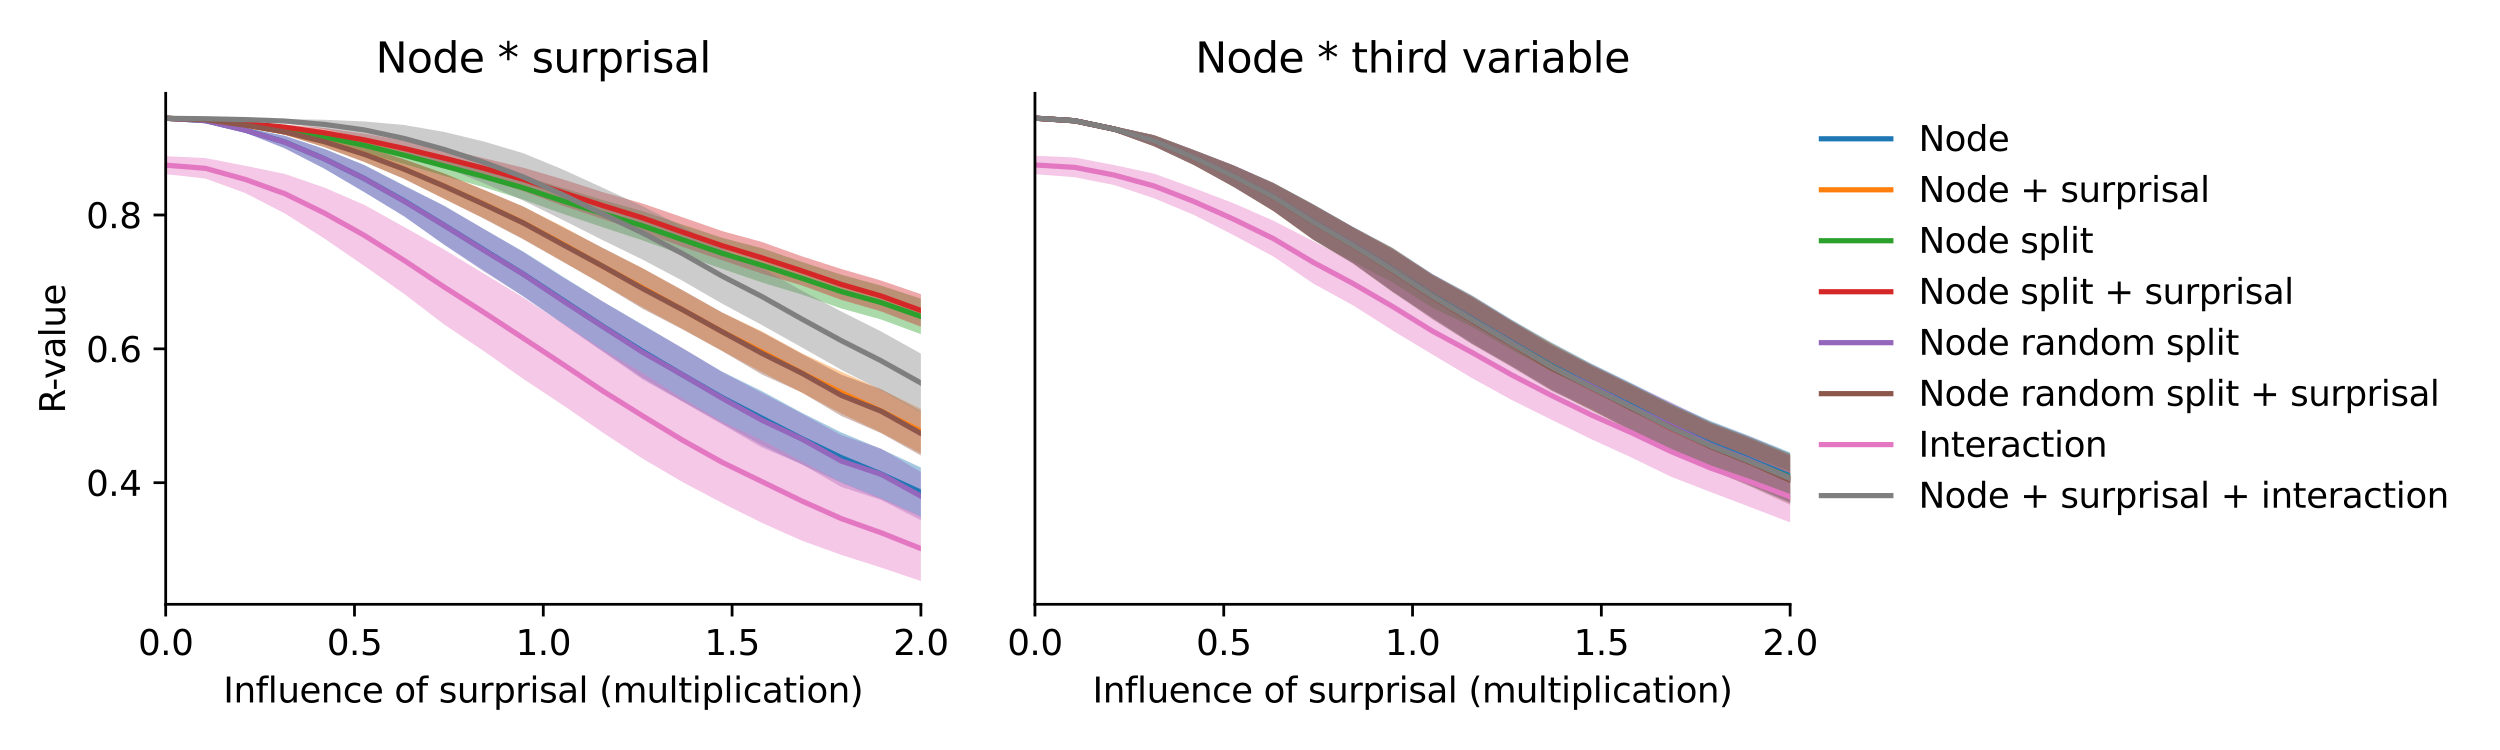<?xml version="1.0" encoding="utf-8" standalone="no"?>
<!DOCTYPE svg PUBLIC "-//W3C//DTD SVG 1.1//EN"
  "http://www.w3.org/Graphics/SVG/1.1/DTD/svg11.dtd">
<svg xmlns:xlink="http://www.w3.org/1999/xlink" width="720pt" height="216pt" viewBox="0 0 720 216" xmlns="http://www.w3.org/2000/svg" version="1.1">
 <defs>
  <style type="text/css">*{stroke-linejoin: round; stroke-linecap: butt}</style>
 </defs>
 <g id="figure_1">
  <g id="patch_1">
   <path d="M 0 216 
L 720 216 
L 720 0 
L 0 0 
z
" style="fill: #ffffff"/>
  </g>
  <g id="axes_1">
   <g id="patch_2">
    <path d="M 47.72 174.04 
L 265.215 174.04 
L 265.215 26.88 
L 47.72 26.88 
z
" style="fill: #ffffff"/>
   </g>
   <g id="PolyCollection_1">
    <path d="M 47.72 33.823 
L 47.72 34.271 
L 59.167 35.032 
L 70.614 38.179 
L 82.061 42.707 
L 93.508 48.648 
L 104.956 55.368 
L 116.403 62.286 
L 127.85 70.416 
L 139.297 77.89 
L 150.744 85.395 
L 162.191 93.257 
L 173.638 101.086 
L 185.085 108.858 
L 196.532 115.513 
L 207.979 121.941 
L 219.427 128.199 
L 230.874 133.733 
L 242.321 139.034 
L 253.768 143.737 
L 265.215 148.883 
L 265.215 134.65 
L 265.215 134.65 
L 253.768 129.316 
L 242.321 124.571 
L 230.874 118.846 
L 219.427 112.644 
L 207.979 107.046 
L 196.532 100.324 
L 185.085 93.516 
L 173.638 86.891 
L 162.191 79.715 
L 150.744 72.48 
L 139.297 65.95 
L 127.85 59.22 
L 116.403 53.429 
L 104.956 47.536 
L 93.508 42.895 
L 82.061 39.144 
L 70.614 36.77 
L 59.167 34.456 
L 47.72 33.823 
z
" clip-path="url(#p62a0429e70)" style="fill: #1f77b4; fill-opacity: 0.4"/>
   </g>
   <g id="PolyCollection_2">
    <path d="M 47.72 33.85 
L 47.72 34.274 
L 59.167 34.744 
L 70.614 36.421 
L 82.061 38.829 
L 93.508 42.425 
L 104.956 46.656 
L 116.403 51.484 
L 127.85 57.232 
L 139.297 62.83 
L 150.744 68.833 
L 162.191 75.363 
L 173.638 81.918 
L 185.085 88.527 
L 196.532 94.702 
L 207.979 101.058 
L 219.427 107.219 
L 230.874 113.051 
L 242.321 119.113 
L 253.768 124.62 
L 265.215 130.627 
L 265.215 117.751 
L 265.215 117.751 
L 253.768 112.141 
L 242.321 107.074 
L 230.874 101.691 
L 219.427 95.426 
L 207.979 90.018 
L 196.532 83.646 
L 185.085 77.246 
L 173.638 71.533 
L 162.191 65.279 
L 150.744 59.537 
L 139.297 54.642 
L 127.85 49.924 
L 116.403 45.895 
L 104.956 42.198 
L 93.508 39.183 
L 82.061 37.148 
L 70.614 35.62 
L 59.167 34.231 
L 47.72 33.85 
z
" clip-path="url(#p62a0429e70)" style="fill: #ff7f0e; fill-opacity: 0.4"/>
   </g>
   <g id="PolyCollection_3">
    <path d="M 47.72 33.847 
L 47.72 34.28 
L 59.167 34.834 
L 70.614 36.281 
L 82.061 38.355 
L 93.508 41.099 
L 104.956 44.004 
L 116.403 47.245 
L 127.85 50.641 
L 139.297 53.916 
L 150.744 57.516 
L 162.191 61.625 
L 173.638 65.478 
L 185.085 69.251 
L 196.532 73.364 
L 207.979 77.426 
L 219.427 81.348 
L 230.874 84.819 
L 242.321 88.858 
L 253.768 92.021 
L 265.215 96.247 
L 265.215 86.028 
L 265.215 86.028 
L 253.768 82.26 
L 242.321 79.115 
L 230.874 75.415 
L 219.427 71.486 
L 207.979 68.496 
L 196.532 64.679 
L 185.085 60.818 
L 173.638 57.632 
L 162.191 54.163 
L 150.744 50.732 
L 139.297 47.77 
L 127.85 44.906 
L 116.403 42.175 
L 104.956 39.727 
L 93.508 37.814 
L 82.061 36.384 
L 70.614 35.508 
L 59.167 34.308 
L 47.72 33.847 
z
" clip-path="url(#p62a0429e70)" style="fill: #2ca02c; fill-opacity: 0.4"/>
   </g>
   <g id="PolyCollection_4">
    <path d="M 47.72 33.862 
L 47.72 34.287 
L 59.167 34.722 
L 70.614 35.861 
L 82.061 37.393 
L 93.508 39.659 
L 104.956 42.115 
L 116.403 45.024 
L 127.85 48.182 
L 139.297 51.368 
L 150.744 55.065 
L 162.191 59.31 
L 173.638 63.101 
L 185.085 66.926 
L 196.532 71.084 
L 207.979 74.967 
L 219.427 78.806 
L 230.874 82.19 
L 242.321 86.371 
L 253.768 89.692 
L 265.215 94.107 
L 265.215 84.723 
L 265.215 84.723 
L 253.768 80.806 
L 242.321 77.477 
L 230.874 73.791 
L 219.427 69.691 
L 207.979 66.549 
L 196.532 62.562 
L 185.085 58.619 
L 173.638 55.359 
L 162.191 51.675 
L 150.744 48.319 
L 139.297 45.543 
L 127.85 42.882 
L 116.403 40.495 
L 104.956 38.478 
L 93.508 36.881 
L 82.061 35.882 
L 70.614 35.126 
L 59.167 34.218 
L 47.72 33.862 
z
" clip-path="url(#p62a0429e70)" style="fill: #d62728; fill-opacity: 0.4"/>
   </g>
   <g id="PolyCollection_5">
    <path d="M 47.72 33.836 
L 47.72 34.287 
L 59.167 35.046 
L 70.614 38.195 
L 82.061 42.782 
L 93.508 48.595 
L 104.956 55.334 
L 116.403 62.345 
L 127.85 70.438 
L 139.297 78.174 
L 150.744 85.348 
L 162.191 93.392 
L 173.638 101.335 
L 185.085 109.28 
L 196.532 115.704 
L 207.979 122.237 
L 219.427 128.887 
L 230.874 133.695 
L 242.321 140.244 
L 253.768 144.002 
L 265.215 149.857 
L 265.215 135.942 
L 265.215 135.942 
L 253.768 129.215 
L 242.321 125.345 
L 230.874 119.131 
L 219.427 113.162 
L 207.979 107.142 
L 196.532 100.188 
L 185.085 93.655 
L 173.638 86.842 
L 162.191 79.962 
L 150.744 72.654 
L 139.297 65.91 
L 127.85 59.27 
L 116.403 53.549 
L 104.956 47.59 
L 93.508 42.986 
L 82.061 39.145 
L 70.614 36.809 
L 59.167 34.474 
L 47.72 33.836 
z
" clip-path="url(#p62a0429e70)" style="fill: #9467bd; fill-opacity: 0.4"/>
   </g>
   <g id="PolyCollection_6">
    <path d="M 47.72 33.863 
L 47.72 34.291 
L 59.167 34.759 
L 70.614 36.437 
L 82.061 38.86 
L 93.508 42.432 
L 104.956 46.685 
L 116.403 51.564 
L 127.85 57.239 
L 139.297 62.975 
L 150.744 68.98 
L 162.191 75.475 
L 173.638 82.022 
L 185.085 88.946 
L 196.532 94.861 
L 207.979 101.115 
L 219.427 107.866 
L 230.874 113.025 
L 242.321 119.825 
L 253.768 124.771 
L 265.215 131.204 
L 265.215 118.493 
L 265.215 118.493 
L 253.768 112.1 
L 242.321 107.932 
L 230.874 101.889 
L 219.427 95.66 
L 207.979 90.004 
L 196.532 83.528 
L 185.085 77.297 
L 173.638 71.384 
L 162.191 65.516 
L 150.744 59.487 
L 139.297 54.67 
L 127.85 49.934 
L 116.403 45.908 
L 104.956 42.234 
L 93.508 39.232 
L 82.061 37.156 
L 70.614 35.647 
L 59.167 34.249 
L 47.72 33.863 
z
" clip-path="url(#p62a0429e70)" style="fill: #8c564b; fill-opacity: 0.4"/>
   </g>
   <g id="PolyCollection_7">
    <path d="M 47.72 44.98 
L 47.72 50.156 
L 59.167 51.433 
L 70.614 55.6 
L 82.061 61.494 
L 93.508 68.763 
L 104.956 76.614 
L 116.403 84.648 
L 127.85 93.406 
L 139.297 101.085 
L 150.744 109.167 
L 162.191 116.729 
L 173.638 124.605 
L 185.085 132.096 
L 196.532 138.813 
L 207.979 144.873 
L 219.427 150.585 
L 230.874 155.685 
L 242.321 159.829 
L 253.768 163.47 
L 265.215 167.351 
L 265.215 148.643 
L 265.215 148.643 
L 253.768 143.414 
L 242.321 138.907 
L 230.874 132.835 
L 219.427 126.813 
L 207.979 121.426 
L 196.532 114.69 
L 185.085 107.462 
L 173.638 100.64 
L 162.191 93.209 
L 150.744 85.696 
L 139.297 78.771 
L 127.85 71.833 
L 116.403 65.369 
L 104.956 59.015 
L 93.508 54.066 
L 82.061 50.105 
L 70.614 47.744 
L 59.167 45.528 
L 47.72 44.98 
z
" clip-path="url(#p62a0429e70)" style="fill: #e377c2; fill-opacity: 0.4"/>
   </g>
   <g id="PolyCollection_8">
    <path d="M 47.72 33.871 
L 47.72 34.28 
L 59.167 34.461 
L 70.614 34.689 
L 82.061 35.459 
L 93.508 37.185 
L 104.956 39.876 
L 116.403 43.761 
L 127.85 48.062 
L 139.297 52.745 
L 150.744 57.795 
L 162.191 63.414 
L 173.638 69.197 
L 185.085 74.789 
L 196.532 80.852 
L 207.979 87.466 
L 219.427 93.616 
L 230.874 100.023 
L 242.321 106.517 
L 253.768 112.357 
L 265.215 118.764 
L 265.215 101.844 
L 265.215 101.844 
L 253.768 95.465 
L 242.321 89.726 
L 230.874 83.685 
L 219.427 77.202 
L 207.979 71.582 
L 196.532 65.215 
L 185.085 59.415 
L 173.638 54.105 
L 162.191 48.861 
L 150.744 44.141 
L 139.297 40.746 
L 127.85 37.984 
L 116.403 36.007 
L 104.956 34.977 
L 93.508 34.489 
L 82.061 34.278 
L 70.614 34.205 
L 59.167 33.934 
L 47.72 33.871 
z
" clip-path="url(#p62a0429e70)" style="fill: #7f7f7f; fill-opacity: 0.4"/>
   </g>
   <g id="matplotlib.axis_1">
    <g id="xtick_1">
     <g id="line2d_1">
      <defs>
       <path id="m0c2b1bff5d" d="M 0 0 
L 0 3.5 
" style="stroke: #000000; stroke-width: 0.8"/>
      </defs>
      <g>
       <use xlink:href="#m0c2b1bff5d" x="47.72" y="174.04" style="stroke: #000000; stroke-width: 0.8"/>
      </g>
     </g>
     <g id="text_1">
      <!-- 0.0 -->
      <g transform="translate(39.768 188.638)scale(0.1 -0.1)">
       <defs>
        <path id="DejaVuSans-30" d="M 2034 4250 
Q 1547 4250 1301 3770 
Q 1056 3291 1056 2328 
Q 1056 1369 1301 889 
Q 1547 409 2034 409 
Q 2525 409 2770 889 
Q 3016 1369 3016 2328 
Q 3016 3291 2770 3770 
Q 2525 4250 2034 4250 
z
M 2034 4750 
Q 2819 4750 3233 4129 
Q 3647 3509 3647 2328 
Q 3647 1150 3233 529 
Q 2819 -91 2034 -91 
Q 1250 -91 836 529 
Q 422 1150 422 2328 
Q 422 3509 836 4129 
Q 1250 4750 2034 4750 
z
" transform="scale(0.016)"/>
        <path id="DejaVuSans-2e" d="M 684 794 
L 1344 794 
L 1344 0 
L 684 0 
L 684 794 
z
" transform="scale(0.016)"/>
       </defs>
       <use xlink:href="#DejaVuSans-30"/>
       <use xlink:href="#DejaVuSans-2e" x="63.623"/>
       <use xlink:href="#DejaVuSans-30" x="95.41"/>
      </g>
     </g>
    </g>
    <g id="xtick_2">
     <g id="line2d_2">
      <g>
       <use xlink:href="#m0c2b1bff5d" x="102.094" y="174.04" style="stroke: #000000; stroke-width: 0.8"/>
      </g>
     </g>
     <g id="text_2">
      <!-- 0.5 -->
      <g transform="translate(94.142 188.638)scale(0.1 -0.1)">
       <defs>
        <path id="DejaVuSans-35" d="M 691 4666 
L 3169 4666 
L 3169 4134 
L 1269 4134 
L 1269 2991 
Q 1406 3038 1543 3061 
Q 1681 3084 1819 3084 
Q 2600 3084 3056 2656 
Q 3513 2228 3513 1497 
Q 3513 744 3044 326 
Q 2575 -91 1722 -91 
Q 1428 -91 1123 -41 
Q 819 9 494 109 
L 494 744 
Q 775 591 1075 516 
Q 1375 441 1709 441 
Q 2250 441 2565 725 
Q 2881 1009 2881 1497 
Q 2881 1984 2565 2268 
Q 2250 2553 1709 2553 
Q 1456 2553 1204 2497 
Q 953 2441 691 2322 
L 691 4666 
z
" transform="scale(0.016)"/>
       </defs>
       <use xlink:href="#DejaVuSans-30"/>
       <use xlink:href="#DejaVuSans-2e" x="63.623"/>
       <use xlink:href="#DejaVuSans-35" x="95.41"/>
      </g>
     </g>
    </g>
    <g id="xtick_3">
     <g id="line2d_3">
      <g>
       <use xlink:href="#m0c2b1bff5d" x="156.468" y="174.04" style="stroke: #000000; stroke-width: 0.8"/>
      </g>
     </g>
     <g id="text_3">
      <!-- 1.0 -->
      <g transform="translate(148.516 188.638)scale(0.1 -0.1)">
       <defs>
        <path id="DejaVuSans-31" d="M 794 531 
L 1825 531 
L 1825 4091 
L 703 3866 
L 703 4441 
L 1819 4666 
L 2450 4666 
L 2450 531 
L 3481 531 
L 3481 0 
L 794 0 
L 794 531 
z
" transform="scale(0.016)"/>
       </defs>
       <use xlink:href="#DejaVuSans-31"/>
       <use xlink:href="#DejaVuSans-2e" x="63.623"/>
       <use xlink:href="#DejaVuSans-30" x="95.41"/>
      </g>
     </g>
    </g>
    <g id="xtick_4">
     <g id="line2d_4">
      <g>
       <use xlink:href="#m0c2b1bff5d" x="210.841" y="174.04" style="stroke: #000000; stroke-width: 0.8"/>
      </g>
     </g>
     <g id="text_4">
      <!-- 1.5 -->
      <g transform="translate(202.89 188.638)scale(0.1 -0.1)">
       <use xlink:href="#DejaVuSans-31"/>
       <use xlink:href="#DejaVuSans-2e" x="63.623"/>
       <use xlink:href="#DejaVuSans-35" x="95.41"/>
      </g>
     </g>
    </g>
    <g id="xtick_5">
     <g id="line2d_5">
      <g>
       <use xlink:href="#m0c2b1bff5d" x="265.215" y="174.04" style="stroke: #000000; stroke-width: 0.8"/>
      </g>
     </g>
     <g id="text_5">
      <!-- 2.0 -->
      <g transform="translate(257.263 188.638)scale(0.1 -0.1)">
       <defs>
        <path id="DejaVuSans-32" d="M 1228 531 
L 3431 531 
L 3431 0 
L 469 0 
L 469 531 
Q 828 903 1448 1529 
Q 2069 2156 2228 2338 
Q 2531 2678 2651 2914 
Q 2772 3150 2772 3378 
Q 2772 3750 2511 3984 
Q 2250 4219 1831 4219 
Q 1534 4219 1204 4116 
Q 875 4013 500 3803 
L 500 4441 
Q 881 4594 1212 4672 
Q 1544 4750 1819 4750 
Q 2544 4750 2975 4387 
Q 3406 4025 3406 3419 
Q 3406 3131 3298 2873 
Q 3191 2616 2906 2266 
Q 2828 2175 2409 1742 
Q 1991 1309 1228 531 
z
" transform="scale(0.016)"/>
       </defs>
       <use xlink:href="#DejaVuSans-32"/>
       <use xlink:href="#DejaVuSans-2e" x="63.623"/>
       <use xlink:href="#DejaVuSans-30" x="95.41"/>
      </g>
     </g>
    </g>
    <g id="text_6">
     <!-- Influence of surprisal (multiplication) -->
     <g transform="translate(64.321 202.317)scale(0.1 -0.1)">
      <defs>
       <path id="DejaVuSans-49" d="M 628 4666 
L 1259 4666 
L 1259 0 
L 628 0 
L 628 4666 
z
" transform="scale(0.016)"/>
       <path id="DejaVuSans-6e" d="M 3513 2113 
L 3513 0 
L 2938 0 
L 2938 2094 
Q 2938 2591 2744 2837 
Q 2550 3084 2163 3084 
Q 1697 3084 1428 2787 
Q 1159 2491 1159 1978 
L 1159 0 
L 581 0 
L 581 3500 
L 1159 3500 
L 1159 2956 
Q 1366 3272 1645 3428 
Q 1925 3584 2291 3584 
Q 2894 3584 3203 3211 
Q 3513 2838 3513 2113 
z
" transform="scale(0.016)"/>
       <path id="DejaVuSans-66" d="M 2375 4863 
L 2375 4384 
L 1825 4384 
Q 1516 4384 1395 4259 
Q 1275 4134 1275 3809 
L 1275 3500 
L 2222 3500 
L 2222 3053 
L 1275 3053 
L 1275 0 
L 697 0 
L 697 3053 
L 147 3053 
L 147 3500 
L 697 3500 
L 697 3744 
Q 697 4328 969 4595 
Q 1241 4863 1831 4863 
L 2375 4863 
z
" transform="scale(0.016)"/>
       <path id="DejaVuSans-6c" d="M 603 4863 
L 1178 4863 
L 1178 0 
L 603 0 
L 603 4863 
z
" transform="scale(0.016)"/>
       <path id="DejaVuSans-75" d="M 544 1381 
L 544 3500 
L 1119 3500 
L 1119 1403 
Q 1119 906 1312 657 
Q 1506 409 1894 409 
Q 2359 409 2629 706 
Q 2900 1003 2900 1516 
L 2900 3500 
L 3475 3500 
L 3475 0 
L 2900 0 
L 2900 538 
Q 2691 219 2414 64 
Q 2138 -91 1772 -91 
Q 1169 -91 856 284 
Q 544 659 544 1381 
z
M 1991 3584 
L 1991 3584 
z
" transform="scale(0.016)"/>
       <path id="DejaVuSans-65" d="M 3597 1894 
L 3597 1613 
L 953 1613 
Q 991 1019 1311 708 
Q 1631 397 2203 397 
Q 2534 397 2845 478 
Q 3156 559 3463 722 
L 3463 178 
Q 3153 47 2828 -22 
Q 2503 -91 2169 -91 
Q 1331 -91 842 396 
Q 353 884 353 1716 
Q 353 2575 817 3079 
Q 1281 3584 2069 3584 
Q 2775 3584 3186 3129 
Q 3597 2675 3597 1894 
z
M 3022 2063 
Q 3016 2534 2758 2815 
Q 2500 3097 2075 3097 
Q 1594 3097 1305 2825 
Q 1016 2553 972 2059 
L 3022 2063 
z
" transform="scale(0.016)"/>
       <path id="DejaVuSans-63" d="M 3122 3366 
L 3122 2828 
Q 2878 2963 2633 3030 
Q 2388 3097 2138 3097 
Q 1578 3097 1268 2742 
Q 959 2388 959 1747 
Q 959 1106 1268 751 
Q 1578 397 2138 397 
Q 2388 397 2633 464 
Q 2878 531 3122 666 
L 3122 134 
Q 2881 22 2623 -34 
Q 2366 -91 2075 -91 
Q 1284 -91 818 406 
Q 353 903 353 1747 
Q 353 2603 823 3093 
Q 1294 3584 2113 3584 
Q 2378 3584 2631 3529 
Q 2884 3475 3122 3366 
z
" transform="scale(0.016)"/>
       <path id="DejaVuSans-20" transform="scale(0.016)"/>
       <path id="DejaVuSans-6f" d="M 1959 3097 
Q 1497 3097 1228 2736 
Q 959 2375 959 1747 
Q 959 1119 1226 758 
Q 1494 397 1959 397 
Q 2419 397 2687 759 
Q 2956 1122 2956 1747 
Q 2956 2369 2687 2733 
Q 2419 3097 1959 3097 
z
M 1959 3584 
Q 2709 3584 3137 3096 
Q 3566 2609 3566 1747 
Q 3566 888 3137 398 
Q 2709 -91 1959 -91 
Q 1206 -91 779 398 
Q 353 888 353 1747 
Q 353 2609 779 3096 
Q 1206 3584 1959 3584 
z
" transform="scale(0.016)"/>
       <path id="DejaVuSans-73" d="M 2834 3397 
L 2834 2853 
Q 2591 2978 2328 3040 
Q 2066 3103 1784 3103 
Q 1356 3103 1142 2972 
Q 928 2841 928 2578 
Q 928 2378 1081 2264 
Q 1234 2150 1697 2047 
L 1894 2003 
Q 2506 1872 2764 1633 
Q 3022 1394 3022 966 
Q 3022 478 2636 193 
Q 2250 -91 1575 -91 
Q 1294 -91 989 -36 
Q 684 19 347 128 
L 347 722 
Q 666 556 975 473 
Q 1284 391 1588 391 
Q 1994 391 2212 530 
Q 2431 669 2431 922 
Q 2431 1156 2273 1281 
Q 2116 1406 1581 1522 
L 1381 1569 
Q 847 1681 609 1914 
Q 372 2147 372 2553 
Q 372 3047 722 3315 
Q 1072 3584 1716 3584 
Q 2034 3584 2315 3537 
Q 2597 3491 2834 3397 
z
" transform="scale(0.016)"/>
       <path id="DejaVuSans-72" d="M 2631 2963 
Q 2534 3019 2420 3045 
Q 2306 3072 2169 3072 
Q 1681 3072 1420 2755 
Q 1159 2438 1159 1844 
L 1159 0 
L 581 0 
L 581 3500 
L 1159 3500 
L 1159 2956 
Q 1341 3275 1631 3429 
Q 1922 3584 2338 3584 
Q 2397 3584 2469 3576 
Q 2541 3569 2628 3553 
L 2631 2963 
z
" transform="scale(0.016)"/>
       <path id="DejaVuSans-70" d="M 1159 525 
L 1159 -1331 
L 581 -1331 
L 581 3500 
L 1159 3500 
L 1159 2969 
Q 1341 3281 1617 3432 
Q 1894 3584 2278 3584 
Q 2916 3584 3314 3078 
Q 3713 2572 3713 1747 
Q 3713 922 3314 415 
Q 2916 -91 2278 -91 
Q 1894 -91 1617 61 
Q 1341 213 1159 525 
z
M 3116 1747 
Q 3116 2381 2855 2742 
Q 2594 3103 2138 3103 
Q 1681 3103 1420 2742 
Q 1159 2381 1159 1747 
Q 1159 1113 1420 752 
Q 1681 391 2138 391 
Q 2594 391 2855 752 
Q 3116 1113 3116 1747 
z
" transform="scale(0.016)"/>
       <path id="DejaVuSans-69" d="M 603 3500 
L 1178 3500 
L 1178 0 
L 603 0 
L 603 3500 
z
M 603 4863 
L 1178 4863 
L 1178 4134 
L 603 4134 
L 603 4863 
z
" transform="scale(0.016)"/>
       <path id="DejaVuSans-61" d="M 2194 1759 
Q 1497 1759 1228 1600 
Q 959 1441 959 1056 
Q 959 750 1161 570 
Q 1363 391 1709 391 
Q 2188 391 2477 730 
Q 2766 1069 2766 1631 
L 2766 1759 
L 2194 1759 
z
M 3341 1997 
L 3341 0 
L 2766 0 
L 2766 531 
Q 2569 213 2275 61 
Q 1981 -91 1556 -91 
Q 1019 -91 701 211 
Q 384 513 384 1019 
Q 384 1609 779 1909 
Q 1175 2209 1959 2209 
L 2766 2209 
L 2766 2266 
Q 2766 2663 2505 2880 
Q 2244 3097 1772 3097 
Q 1472 3097 1187 3025 
Q 903 2953 641 2809 
L 641 3341 
Q 956 3463 1253 3523 
Q 1550 3584 1831 3584 
Q 2591 3584 2966 3190 
Q 3341 2797 3341 1997 
z
" transform="scale(0.016)"/>
       <path id="DejaVuSans-28" d="M 1984 4856 
Q 1566 4138 1362 3434 
Q 1159 2731 1159 2009 
Q 1159 1288 1364 580 
Q 1569 -128 1984 -844 
L 1484 -844 
Q 1016 -109 783 600 
Q 550 1309 550 2009 
Q 550 2706 781 3412 
Q 1013 4119 1484 4856 
L 1984 4856 
z
" transform="scale(0.016)"/>
       <path id="DejaVuSans-6d" d="M 3328 2828 
Q 3544 3216 3844 3400 
Q 4144 3584 4550 3584 
Q 5097 3584 5394 3201 
Q 5691 2819 5691 2113 
L 5691 0 
L 5113 0 
L 5113 2094 
Q 5113 2597 4934 2840 
Q 4756 3084 4391 3084 
Q 3944 3084 3684 2787 
Q 3425 2491 3425 1978 
L 3425 0 
L 2847 0 
L 2847 2094 
Q 2847 2600 2669 2842 
Q 2491 3084 2119 3084 
Q 1678 3084 1418 2786 
Q 1159 2488 1159 1978 
L 1159 0 
L 581 0 
L 581 3500 
L 1159 3500 
L 1159 2956 
Q 1356 3278 1631 3431 
Q 1906 3584 2284 3584 
Q 2666 3584 2933 3390 
Q 3200 3197 3328 2828 
z
" transform="scale(0.016)"/>
       <path id="DejaVuSans-74" d="M 1172 4494 
L 1172 3500 
L 2356 3500 
L 2356 3053 
L 1172 3053 
L 1172 1153 
Q 1172 725 1289 603 
Q 1406 481 1766 481 
L 2356 481 
L 2356 0 
L 1766 0 
Q 1100 0 847 248 
Q 594 497 594 1153 
L 594 3053 
L 172 3053 
L 172 3500 
L 594 3500 
L 594 4494 
L 1172 4494 
z
" transform="scale(0.016)"/>
       <path id="DejaVuSans-29" d="M 513 4856 
L 1013 4856 
Q 1481 4119 1714 3412 
Q 1947 2706 1947 2009 
Q 1947 1309 1714 600 
Q 1481 -109 1013 -844 
L 513 -844 
Q 928 -128 1133 580 
Q 1338 1288 1338 2009 
Q 1338 2731 1133 3434 
Q 928 4138 513 4856 
z
" transform="scale(0.016)"/>
      </defs>
      <use xlink:href="#DejaVuSans-49"/>
      <use xlink:href="#DejaVuSans-6e" x="29.492"/>
      <use xlink:href="#DejaVuSans-66" x="92.871"/>
      <use xlink:href="#DejaVuSans-6c" x="128.076"/>
      <use xlink:href="#DejaVuSans-75" x="155.859"/>
      <use xlink:href="#DejaVuSans-65" x="219.238"/>
      <use xlink:href="#DejaVuSans-6e" x="280.762"/>
      <use xlink:href="#DejaVuSans-63" x="344.141"/>
      <use xlink:href="#DejaVuSans-65" x="399.121"/>
      <use xlink:href="#DejaVuSans-20" x="460.645"/>
      <use xlink:href="#DejaVuSans-6f" x="492.432"/>
      <use xlink:href="#DejaVuSans-66" x="553.613"/>
      <use xlink:href="#DejaVuSans-20" x="588.818"/>
      <use xlink:href="#DejaVuSans-73" x="620.605"/>
      <use xlink:href="#DejaVuSans-75" x="672.705"/>
      <use xlink:href="#DejaVuSans-72" x="736.084"/>
      <use xlink:href="#DejaVuSans-70" x="777.197"/>
      <use xlink:href="#DejaVuSans-72" x="840.674"/>
      <use xlink:href="#DejaVuSans-69" x="881.787"/>
      <use xlink:href="#DejaVuSans-73" x="909.57"/>
      <use xlink:href="#DejaVuSans-61" x="961.67"/>
      <use xlink:href="#DejaVuSans-6c" x="1022.949"/>
      <use xlink:href="#DejaVuSans-20" x="1050.732"/>
      <use xlink:href="#DejaVuSans-28" x="1082.52"/>
      <use xlink:href="#DejaVuSans-6d" x="1121.533"/>
      <use xlink:href="#DejaVuSans-75" x="1218.945"/>
      <use xlink:href="#DejaVuSans-6c" x="1282.324"/>
      <use xlink:href="#DejaVuSans-74" x="1310.107"/>
      <use xlink:href="#DejaVuSans-69" x="1349.316"/>
      <use xlink:href="#DejaVuSans-70" x="1377.1"/>
      <use xlink:href="#DejaVuSans-6c" x="1440.576"/>
      <use xlink:href="#DejaVuSans-69" x="1468.359"/>
      <use xlink:href="#DejaVuSans-63" x="1496.143"/>
      <use xlink:href="#DejaVuSans-61" x="1551.123"/>
      <use xlink:href="#DejaVuSans-74" x="1612.402"/>
      <use xlink:href="#DejaVuSans-69" x="1651.611"/>
      <use xlink:href="#DejaVuSans-6f" x="1679.395"/>
      <use xlink:href="#DejaVuSans-6e" x="1740.576"/>
      <use xlink:href="#DejaVuSans-29" x="1803.955"/>
     </g>
    </g>
   </g>
   <g id="matplotlib.axis_2">
    <g id="ytick_1">
     <g id="line2d_6">
      <defs>
       <path id="m0259610bc1" d="M 0 0 
L -3.5 0 
" style="stroke: #000000; stroke-width: 0.8"/>
      </defs>
      <g>
       <use xlink:href="#m0259610bc1" x="47.72" y="139.016" style="stroke: #000000; stroke-width: 0.8"/>
      </g>
     </g>
     <g id="text_7">
      <!-- 0.4 -->
      <g transform="translate(24.817 142.815)scale(0.1 -0.1)">
       <defs>
        <path id="DejaVuSans-34" d="M 2419 4116 
L 825 1625 
L 2419 1625 
L 2419 4116 
z
M 2253 4666 
L 3047 4666 
L 3047 1625 
L 3713 1625 
L 3713 1100 
L 3047 1100 
L 3047 0 
L 2419 0 
L 2419 1100 
L 313 1100 
L 313 1709 
L 2253 4666 
z
" transform="scale(0.016)"/>
       </defs>
       <use xlink:href="#DejaVuSans-30"/>
       <use xlink:href="#DejaVuSans-2e" x="63.623"/>
       <use xlink:href="#DejaVuSans-34" x="95.41"/>
      </g>
     </g>
    </g>
    <g id="ytick_2">
     <g id="line2d_7">
      <g>
       <use xlink:href="#m0259610bc1" x="47.72" y="100.465" style="stroke: #000000; stroke-width: 0.8"/>
      </g>
     </g>
     <g id="text_8">
      <!-- 0.6 -->
      <g transform="translate(24.817 104.264)scale(0.1 -0.1)">
       <defs>
        <path id="DejaVuSans-36" d="M 2113 2584 
Q 1688 2584 1439 2293 
Q 1191 2003 1191 1497 
Q 1191 994 1439 701 
Q 1688 409 2113 409 
Q 2538 409 2786 701 
Q 3034 994 3034 1497 
Q 3034 2003 2786 2293 
Q 2538 2584 2113 2584 
z
M 3366 4563 
L 3366 3988 
Q 3128 4100 2886 4159 
Q 2644 4219 2406 4219 
Q 1781 4219 1451 3797 
Q 1122 3375 1075 2522 
Q 1259 2794 1537 2939 
Q 1816 3084 2150 3084 
Q 2853 3084 3261 2657 
Q 3669 2231 3669 1497 
Q 3669 778 3244 343 
Q 2819 -91 2113 -91 
Q 1303 -91 875 529 
Q 447 1150 447 2328 
Q 447 3434 972 4092 
Q 1497 4750 2381 4750 
Q 2619 4750 2861 4703 
Q 3103 4656 3366 4563 
z
" transform="scale(0.016)"/>
       </defs>
       <use xlink:href="#DejaVuSans-30"/>
       <use xlink:href="#DejaVuSans-2e" x="63.623"/>
       <use xlink:href="#DejaVuSans-36" x="95.41"/>
      </g>
     </g>
    </g>
    <g id="ytick_3">
     <g id="line2d_8">
      <g>
       <use xlink:href="#m0259610bc1" x="47.72" y="61.913" style="stroke: #000000; stroke-width: 0.8"/>
      </g>
     </g>
     <g id="text_9">
      <!-- 0.8 -->
      <g transform="translate(24.817 65.713)scale(0.1 -0.1)">
       <defs>
        <path id="DejaVuSans-38" d="M 2034 2216 
Q 1584 2216 1326 1975 
Q 1069 1734 1069 1313 
Q 1069 891 1326 650 
Q 1584 409 2034 409 
Q 2484 409 2743 651 
Q 3003 894 3003 1313 
Q 3003 1734 2745 1975 
Q 2488 2216 2034 2216 
z
M 1403 2484 
Q 997 2584 770 2862 
Q 544 3141 544 3541 
Q 544 4100 942 4425 
Q 1341 4750 2034 4750 
Q 2731 4750 3128 4425 
Q 3525 4100 3525 3541 
Q 3525 3141 3298 2862 
Q 3072 2584 2669 2484 
Q 3125 2378 3379 2068 
Q 3634 1759 3634 1313 
Q 3634 634 3220 271 
Q 2806 -91 2034 -91 
Q 1263 -91 848 271 
Q 434 634 434 1313 
Q 434 1759 690 2068 
Q 947 2378 1403 2484 
z
M 1172 3481 
Q 1172 3119 1398 2916 
Q 1625 2713 2034 2713 
Q 2441 2713 2670 2916 
Q 2900 3119 2900 3481 
Q 2900 3844 2670 4047 
Q 2441 4250 2034 4250 
Q 1625 4250 1398 4047 
Q 1172 3844 1172 3481 
z
" transform="scale(0.016)"/>
       </defs>
       <use xlink:href="#DejaVuSans-30"/>
       <use xlink:href="#DejaVuSans-2e" x="63.623"/>
       <use xlink:href="#DejaVuSans-38" x="95.41"/>
      </g>
     </g>
    </g>
    <g id="text_10">
     <!-- R-value -->
     <g transform="translate(18.737 119.065)rotate(-90)scale(0.1 -0.1)">
      <defs>
       <path id="DejaVuSans-52" d="M 2841 2188 
Q 3044 2119 3236 1894 
Q 3428 1669 3622 1275 
L 4263 0 
L 3584 0 
L 2988 1197 
Q 2756 1666 2539 1819 
Q 2322 1972 1947 1972 
L 1259 1972 
L 1259 0 
L 628 0 
L 628 4666 
L 2053 4666 
Q 2853 4666 3247 4331 
Q 3641 3997 3641 3322 
Q 3641 2881 3436 2590 
Q 3231 2300 2841 2188 
z
M 1259 4147 
L 1259 2491 
L 2053 2491 
Q 2509 2491 2742 2702 
Q 2975 2913 2975 3322 
Q 2975 3731 2742 3939 
Q 2509 4147 2053 4147 
L 1259 4147 
z
" transform="scale(0.016)"/>
       <path id="DejaVuSans-2d" d="M 313 2009 
L 1997 2009 
L 1997 1497 
L 313 1497 
L 313 2009 
z
" transform="scale(0.016)"/>
       <path id="DejaVuSans-76" d="M 191 3500 
L 800 3500 
L 1894 563 
L 2988 3500 
L 3597 3500 
L 2284 0 
L 1503 0 
L 191 3500 
z
" transform="scale(0.016)"/>
      </defs>
      <use xlink:href="#DejaVuSans-52"/>
      <use xlink:href="#DejaVuSans-2d" x="65.482"/>
      <use xlink:href="#DejaVuSans-76" x="98.941"/>
      <use xlink:href="#DejaVuSans-61" x="158.121"/>
      <use xlink:href="#DejaVuSans-6c" x="219.4"/>
      <use xlink:href="#DejaVuSans-75" x="247.184"/>
      <use xlink:href="#DejaVuSans-65" x="310.562"/>
     </g>
    </g>
   </g>
   <g id="line2d_9">
    <path d="M 47.72 34.047 
L 59.167 34.744 
L 70.614 37.475 
L 82.061 40.926 
L 93.508 45.771 
L 104.956 51.452 
L 116.403 57.858 
L 127.85 64.818 
L 139.297 71.92 
L 150.744 78.937 
L 162.191 86.486 
L 173.638 93.988 
L 185.085 101.187 
L 196.532 107.918 
L 207.979 114.493 
L 219.427 120.421 
L 230.874 126.289 
L 242.321 131.802 
L 253.768 136.527 
L 265.215 141.766 
" clip-path="url(#p62a0429e70)" style="fill: none; stroke: #1f77b4; stroke-width: 1.5; stroke-linecap: square"/>
   </g>
   <g id="line2d_10">
    <path d="M 47.72 34.062 
L 59.167 34.487 
L 70.614 36.021 
L 82.061 37.988 
L 93.508 40.804 
L 104.956 44.427 
L 116.403 48.69 
L 127.85 53.578 
L 139.297 58.736 
L 150.744 64.185 
L 162.191 70.321 
L 173.638 76.726 
L 185.085 82.887 
L 196.532 89.174 
L 207.979 95.538 
L 219.427 101.322 
L 230.874 107.371 
L 242.321 113.094 
L 253.768 118.381 
L 265.215 124.189 
" clip-path="url(#p62a0429e70)" style="fill: none; stroke: #ff7f0e; stroke-width: 1.5; stroke-linecap: square"/>
   </g>
   <g id="line2d_11">
    <path d="M 47.72 34.063 
L 59.167 34.571 
L 70.614 35.895 
L 82.061 37.37 
L 93.508 39.456 
L 104.956 41.866 
L 116.403 44.71 
L 127.85 47.773 
L 139.297 50.843 
L 150.744 54.124 
L 162.191 57.894 
L 173.638 61.555 
L 185.085 65.035 
L 196.532 69.022 
L 207.979 72.961 
L 219.427 76.417 
L 230.874 80.117 
L 242.321 83.986 
L 253.768 87.141 
L 265.215 91.138 
" clip-path="url(#p62a0429e70)" style="fill: none; stroke: #2ca02c; stroke-width: 1.5; stroke-linecap: square"/>
   </g>
   <g id="line2d_12">
    <path d="M 47.72 34.075 
L 59.167 34.47 
L 70.614 35.494 
L 82.061 36.637 
L 93.508 38.27 
L 104.956 40.296 
L 116.403 42.76 
L 127.85 45.532 
L 139.297 48.456 
L 150.744 51.692 
L 162.191 55.492 
L 173.638 59.23 
L 185.085 62.772 
L 196.532 66.823 
L 207.979 70.758 
L 219.427 74.249 
L 230.874 77.991 
L 242.321 81.924 
L 253.768 85.249 
L 265.215 89.415 
" clip-path="url(#p62a0429e70)" style="fill: none; stroke: #d62728; stroke-width: 1.5; stroke-linecap: square"/>
   </g>
   <g id="line2d_13">
    <path d="M 47.72 34.061 
L 59.167 34.76 
L 70.614 37.502 
L 82.061 40.963 
L 93.508 45.791 
L 104.956 51.462 
L 116.403 57.947 
L 127.85 64.854 
L 139.297 72.042 
L 150.744 79.001 
L 162.191 86.677 
L 173.638 94.089 
L 185.085 101.468 
L 196.532 107.946 
L 207.979 114.69 
L 219.427 121.025 
L 230.874 126.413 
L 242.321 132.795 
L 253.768 136.608 
L 265.215 142.899 
" clip-path="url(#p62a0429e70)" style="fill: none; stroke: #9467bd; stroke-width: 1.5; stroke-linecap: square"/>
   </g>
   <g id="line2d_14">
    <path d="M 47.72 34.077 
L 59.167 34.504 
L 70.614 36.042 
L 82.061 38.008 
L 93.508 40.832 
L 104.956 44.459 
L 116.403 48.736 
L 127.85 53.586 
L 139.297 58.822 
L 150.744 64.234 
L 162.191 70.496 
L 173.638 76.703 
L 185.085 83.121 
L 196.532 89.194 
L 207.979 95.559 
L 219.427 101.763 
L 230.874 107.457 
L 242.321 113.878 
L 253.768 118.436 
L 265.215 124.848 
" clip-path="url(#p62a0429e70)" style="fill: none; stroke: #8c564b; stroke-width: 1.5; stroke-linecap: square"/>
   </g>
   <g id="line2d_15">
    <path d="M 47.72 47.568 
L 59.167 48.481 
L 70.614 51.672 
L 82.061 55.8 
L 93.508 61.414 
L 104.956 67.814 
L 116.403 75.008 
L 127.85 82.62 
L 139.297 89.928 
L 150.744 97.432 
L 162.191 104.969 
L 173.638 112.623 
L 185.085 119.779 
L 196.532 126.752 
L 207.979 133.15 
L 219.427 138.699 
L 230.874 144.26 
L 242.321 149.368 
L 253.768 153.442 
L 265.215 157.997 
" clip-path="url(#p62a0429e70)" style="fill: none; stroke: #e377c2; stroke-width: 1.5; stroke-linecap: square"/>
   </g>
   <g id="line2d_16">
    <path d="M 47.72 34.075 
L 59.167 34.198 
L 70.614 34.447 
L 82.061 34.868 
L 93.508 35.837 
L 104.956 37.426 
L 116.403 39.884 
L 127.85 43.023 
L 139.297 46.745 
L 150.744 50.968 
L 162.191 56.137 
L 173.638 61.651 
L 185.085 67.102 
L 196.532 73.033 
L 207.979 79.524 
L 219.427 85.409 
L 230.874 91.854 
L 242.321 98.122 
L 253.768 103.911 
L 265.215 110.304 
" clip-path="url(#p62a0429e70)" style="fill: none; stroke: #7f7f7f; stroke-width: 1.5; stroke-linecap: square"/>
   </g>
   <g id="patch_3">
    <path d="M 47.72 174.04 
L 47.72 26.88 
" style="fill: none; stroke: #000000; stroke-width: 0.8; stroke-linejoin: miter; stroke-linecap: square"/>
   </g>
   <g id="patch_4">
    <path d="M 47.72 174.04 
L 265.215 174.04 
" style="fill: none; stroke: #000000; stroke-width: 0.8; stroke-linejoin: miter; stroke-linecap: square"/>
   </g>
   <g id="text_11">
    <!-- Node * surprisal -->
    <g transform="translate(108.186 20.88)scale(0.12 -0.12)">
     <defs>
      <path id="DejaVuSans-4e" d="M 628 4666 
L 1478 4666 
L 3547 763 
L 3547 4666 
L 4159 4666 
L 4159 0 
L 3309 0 
L 1241 3903 
L 1241 0 
L 628 0 
L 628 4666 
z
" transform="scale(0.016)"/>
      <path id="DejaVuSans-64" d="M 2906 2969 
L 2906 4863 
L 3481 4863 
L 3481 0 
L 2906 0 
L 2906 525 
Q 2725 213 2448 61 
Q 2172 -91 1784 -91 
Q 1150 -91 751 415 
Q 353 922 353 1747 
Q 353 2572 751 3078 
Q 1150 3584 1784 3584 
Q 2172 3584 2448 3432 
Q 2725 3281 2906 2969 
z
M 947 1747 
Q 947 1113 1208 752 
Q 1469 391 1925 391 
Q 2381 391 2643 752 
Q 2906 1113 2906 1747 
Q 2906 2381 2643 2742 
Q 2381 3103 1925 3103 
Q 1469 3103 1208 2742 
Q 947 2381 947 1747 
z
" transform="scale(0.016)"/>
      <path id="DejaVuSans-2a" d="M 3009 3897 
L 1888 3291 
L 3009 2681 
L 2828 2375 
L 1778 3009 
L 1778 1831 
L 1422 1831 
L 1422 3009 
L 372 2375 
L 191 2681 
L 1313 3291 
L 191 3897 
L 372 4206 
L 1422 3572 
L 1422 4750 
L 1778 4750 
L 1778 3572 
L 2828 4206 
L 3009 3897 
z
" transform="scale(0.016)"/>
     </defs>
     <use xlink:href="#DejaVuSans-4e"/>
     <use xlink:href="#DejaVuSans-6f" x="74.805"/>
     <use xlink:href="#DejaVuSans-64" x="135.986"/>
     <use xlink:href="#DejaVuSans-65" x="199.463"/>
     <use xlink:href="#DejaVuSans-20" x="260.986"/>
     <use xlink:href="#DejaVuSans-2a" x="292.773"/>
     <use xlink:href="#DejaVuSans-20" x="342.773"/>
     <use xlink:href="#DejaVuSans-73" x="374.561"/>
     <use xlink:href="#DejaVuSans-75" x="426.66"/>
     <use xlink:href="#DejaVuSans-72" x="490.039"/>
     <use xlink:href="#DejaVuSans-70" x="531.152"/>
     <use xlink:href="#DejaVuSans-72" x="594.629"/>
     <use xlink:href="#DejaVuSans-69" x="635.742"/>
     <use xlink:href="#DejaVuSans-73" x="663.525"/>
     <use xlink:href="#DejaVuSans-61" x="715.625"/>
     <use xlink:href="#DejaVuSans-6c" x="776.904"/>
    </g>
   </g>
  </g>
  <g id="axes_2">
   <g id="patch_5">
    <path d="M 298.065 174.04 
L 515.56 174.04 
L 515.56 26.88 
L 298.065 26.88 
z
" style="fill: #ffffff"/>
   </g>
   <g id="PolyCollection_9">
    <path d="M 298.065 33.574 
L 298.065 34.471 
L 309.512 35.252 
L 320.959 37.922 
L 332.406 42.094 
L 343.853 47.465 
L 355.301 53.745 
L 366.748 60.655 
L 378.195 68.86 
L 389.642 75.653 
L 401.089 83.829 
L 412.536 91.305 
L 423.983 98.679 
L 435.43 105.217 
L 446.877 112 
L 458.324 117.696 
L 469.772 123.434 
L 481.219 129.391 
L 492.666 134.452 
L 504.113 139.116 
L 515.56 143.87 
L 515.56 130.304 
L 515.56 130.304 
L 504.113 125.665 
L 492.666 121.234 
L 481.219 116.105 
L 469.772 110.291 
L 458.324 104.703 
L 446.877 98.663 
L 435.43 92.103 
L 423.983 85.076 
L 412.536 78.91 
L 401.089 71.379 
L 389.642 65.303 
L 378.195 58.791 
L 366.748 52.647 
L 355.301 47.642 
L 343.853 43.208 
L 332.406 38.923 
L 320.959 36.41 
L 309.512 34.276 
L 298.065 33.574 
z
" clip-path="url(#pe15144438b)" style="fill: #1f77b4; fill-opacity: 0.4"/>
   </g>
   <g id="PolyCollection_10">
    <path d="M 298.065 33.569 
L 298.065 34.481 
L 309.512 35.265 
L 320.959 37.935 
L 332.406 42.119 
L 343.853 47.508 
L 355.301 53.786 
L 366.748 60.744 
L 378.195 68.963 
L 389.642 75.763 
L 401.089 84.011 
L 412.536 91.51 
L 423.983 98.903 
L 435.43 105.471 
L 446.877 112.276 
L 458.324 118.012 
L 469.772 123.766 
L 481.219 129.832 
L 492.666 134.903 
L 504.113 139.562 
L 515.56 144.409 
L 515.56 130.9 
L 515.56 130.9 
L 504.113 126.168 
L 492.666 121.733 
L 481.219 116.561 
L 469.772 110.714 
L 458.324 105.071 
L 446.877 98.965 
L 435.43 92.395 
L 423.983 85.331 
L 412.536 79.088 
L 401.089 71.521 
L 389.642 65.433 
L 378.195 58.907 
L 366.748 52.722 
L 355.301 47.712 
L 343.853 43.259 
L 332.406 38.961 
L 320.959 36.434 
L 309.512 34.288 
L 298.065 33.569 
z
" clip-path="url(#pe15144438b)" style="fill: #ff7f0e; fill-opacity: 0.4"/>
   </g>
   <g id="PolyCollection_11">
    <path d="M 298.065 33.589 
L 298.065 34.49 
L 309.512 35.269 
L 320.959 37.935 
L 332.406 42.103 
L 343.853 47.497 
L 355.301 53.757 
L 366.748 60.702 
L 378.195 68.925 
L 389.642 75.722 
L 401.089 83.912 
L 412.536 91.422 
L 423.983 98.799 
L 435.43 105.343 
L 446.877 112.19 
L 458.324 117.958 
L 469.772 123.745 
L 481.219 129.785 
L 492.666 134.918 
L 504.113 139.645 
L 515.56 144.508 
L 515.56 130.636 
L 515.56 130.636 
L 504.113 126.028 
L 492.666 121.614 
L 481.219 116.519 
L 469.772 110.744 
L 458.324 105.189 
L 446.877 99.165 
L 435.43 92.531 
L 423.983 85.533 
L 412.536 79.263 
L 401.089 71.693 
L 389.642 65.519 
L 378.195 58.958 
L 366.748 52.768 
L 355.301 47.758 
L 343.853 43.285 
L 332.406 38.962 
L 320.959 36.455 
L 309.512 34.295 
L 298.065 33.589 
z
" clip-path="url(#pe15144438b)" style="fill: #2ca02c; fill-opacity: 0.4"/>
   </g>
   <g id="PolyCollection_12">
    <path d="M 298.065 33.597 
L 298.065 34.501 
L 309.512 35.287 
L 320.959 37.942 
L 332.406 42.12 
L 343.853 47.516 
L 355.301 53.776 
L 366.748 60.743 
L 378.195 68.959 
L 389.642 75.748 
L 401.089 83.958 
L 412.536 91.473 
L 423.983 98.837 
L 435.43 105.427 
L 446.877 112.245 
L 458.324 118.037 
L 469.772 123.868 
L 481.219 129.915 
L 492.666 135.103 
L 504.113 139.77 
L 515.56 144.679 
L 515.56 131.143 
L 515.56 131.143 
L 504.113 126.384 
L 492.666 121.963 
L 481.219 116.826 
L 469.772 110.931 
L 458.324 105.386 
L 446.877 99.315 
L 435.43 92.675 
L 423.983 85.643 
L 412.536 79.312 
L 401.089 71.712 
L 389.642 65.543 
L 378.195 58.981 
L 366.748 52.785 
L 355.301 47.752 
L 343.853 43.291 
L 332.406 38.978 
L 320.959 36.464 
L 309.512 34.308 
L 298.065 33.597 
z
" clip-path="url(#pe15144438b)" style="fill: #d62728; fill-opacity: 0.4"/>
   </g>
   <g id="PolyCollection_13">
    <path d="M 298.065 33.588 
L 298.065 34.478 
L 309.512 35.26 
L 320.959 37.965 
L 332.406 42.101 
L 343.853 47.459 
L 355.301 53.784 
L 366.748 60.661 
L 378.195 68.926 
L 389.642 75.73 
L 401.089 83.861 
L 412.536 91.775 
L 423.983 98.918 
L 435.43 105.474 
L 446.877 112.299 
L 458.324 117.523 
L 469.772 123.911 
L 481.219 129.475 
L 492.666 134.872 
L 504.113 139.701 
L 515.56 144.844 
L 515.56 130.689 
L 515.56 130.689 
L 504.113 125.811 
L 492.666 121.578 
L 481.219 115.836 
L 469.772 110.508 
L 458.324 104.959 
L 446.877 99.31 
L 435.43 92.323 
L 423.983 85.392 
L 412.536 78.983 
L 401.089 71.777 
L 389.642 65.395 
L 378.195 58.967 
L 366.748 52.807 
L 355.301 47.601 
L 343.853 43.219 
L 332.406 39.002 
L 320.959 36.439 
L 309.512 34.298 
L 298.065 33.588 
z
" clip-path="url(#pe15144438b)" style="fill: #9467bd; fill-opacity: 0.4"/>
   </g>
   <g id="PolyCollection_14">
    <path d="M 298.065 33.584 
L 298.065 34.488 
L 309.512 35.273 
L 320.959 37.978 
L 332.406 42.126 
L 343.853 47.503 
L 355.301 53.824 
L 366.748 60.747 
L 378.195 69.031 
L 389.642 75.843 
L 401.089 84.042 
L 412.536 91.977 
L 423.983 99.142 
L 435.43 105.745 
L 446.877 112.578 
L 458.324 117.839 
L 469.772 124.239 
L 481.219 129.927 
L 492.666 135.309 
L 504.113 140.127 
L 515.56 145.368 
L 515.56 131.32 
L 515.56 131.32 
L 504.113 126.332 
L 492.666 122.017 
L 481.219 116.29 
L 469.772 110.94 
L 458.324 105.321 
L 446.877 99.612 
L 435.43 92.63 
L 423.983 85.648 
L 412.536 79.159 
L 401.089 71.904 
L 389.642 65.526 
L 378.195 59.082 
L 366.748 52.882 
L 355.301 47.67 
L 343.853 43.272 
L 332.406 39.042 
L 320.959 36.462 
L 309.512 34.311 
L 298.065 33.584 
z
" clip-path="url(#pe15144438b)" style="fill: #8c564b; fill-opacity: 0.4"/>
   </g>
   <g id="PolyCollection_15">
    <path d="M 298.065 44.855 
L 298.065 50.172 
L 309.512 51.043 
L 320.959 53.322 
L 332.406 57.132 
L 343.853 61.907 
L 355.301 67.743 
L 366.748 73.882 
L 378.195 81.652 
L 389.642 87.93 
L 401.089 95.189 
L 412.536 102.1 
L 423.983 108.92 
L 435.43 115.23 
L 446.877 120.911 
L 458.324 126.504 
L 469.772 131.72 
L 481.219 137.293 
L 492.666 141.711 
L 504.113 146.077 
L 515.56 150.455 
L 515.56 135.705 
L 515.56 135.705 
L 504.113 131.486 
L 492.666 127.91 
L 481.219 122.759 
L 469.772 117.446 
L 458.324 112.556 
L 446.877 106.939 
L 435.43 100.806 
L 423.983 94.162 
L 412.536 88.623 
L 401.089 81.403 
L 389.642 75.357 
L 378.195 69.443 
L 366.748 63.568 
L 355.301 58.551 
L 343.853 54.18 
L 332.406 50.026 
L 320.959 47.558 
L 309.512 45.367 
L 298.065 44.855 
z
" clip-path="url(#pe15144438b)" style="fill: #e377c2; fill-opacity: 0.4"/>
   </g>
   <g id="PolyCollection_16">
    <path d="M 298.065 33.593 
L 298.065 34.493 
L 309.512 35.277 
L 320.959 37.97 
L 332.406 42.171 
L 343.853 47.565 
L 355.301 53.876 
L 366.748 60.829 
L 378.195 69.113 
L 389.642 75.933 
L 401.089 84.18 
L 412.536 91.712 
L 423.983 99.105 
L 435.43 105.656 
L 446.877 112.493 
L 458.324 118.264 
L 469.772 124.007 
L 481.219 130.145 
L 492.666 135.224 
L 504.113 139.923 
L 515.56 144.838 
L 515.56 130.772 
L 515.56 130.772 
L 504.113 126.019 
L 492.666 121.61 
L 481.219 116.399 
L 469.772 110.574 
L 458.324 104.969 
L 446.877 98.842 
L 435.43 92.288 
L 423.983 85.212 
L 412.536 79.012 
L 401.089 71.446 
L 389.642 65.359 
L 378.195 58.827 
L 366.748 52.666 
L 355.301 47.672 
L 343.853 43.229 
L 332.406 38.957 
L 320.959 36.436 
L 309.512 34.296 
L 298.065 33.593 
z
" clip-path="url(#pe15144438b)" style="fill: #7f7f7f; fill-opacity: 0.4"/>
   </g>
   <g id="matplotlib.axis_3">
    <g id="xtick_6">
     <g id="line2d_17">
      <g>
       <use xlink:href="#m0c2b1bff5d" x="298.065" y="174.04" style="stroke: #000000; stroke-width: 0.8"/>
      </g>
     </g>
     <g id="text_12">
      <!-- 0.0 -->
      <g transform="translate(290.113 188.638)scale(0.1 -0.1)">
       <use xlink:href="#DejaVuSans-30"/>
       <use xlink:href="#DejaVuSans-2e" x="63.623"/>
       <use xlink:href="#DejaVuSans-30" x="95.41"/>
      </g>
     </g>
    </g>
    <g id="xtick_7">
     <g id="line2d_18">
      <g>
       <use xlink:href="#m0c2b1bff5d" x="352.439" y="174.04" style="stroke: #000000; stroke-width: 0.8"/>
      </g>
     </g>
     <g id="text_13">
      <!-- 0.5 -->
      <g transform="translate(344.487 188.638)scale(0.1 -0.1)">
       <use xlink:href="#DejaVuSans-30"/>
       <use xlink:href="#DejaVuSans-2e" x="63.623"/>
       <use xlink:href="#DejaVuSans-35" x="95.41"/>
      </g>
     </g>
    </g>
    <g id="xtick_8">
     <g id="line2d_19">
      <g>
       <use xlink:href="#m0c2b1bff5d" x="406.812" y="174.04" style="stroke: #000000; stroke-width: 0.8"/>
      </g>
     </g>
     <g id="text_14">
      <!-- 1.0 -->
      <g transform="translate(398.861 188.638)scale(0.1 -0.1)">
       <use xlink:href="#DejaVuSans-31"/>
       <use xlink:href="#DejaVuSans-2e" x="63.623"/>
       <use xlink:href="#DejaVuSans-30" x="95.41"/>
      </g>
     </g>
    </g>
    <g id="xtick_9">
     <g id="line2d_20">
      <g>
       <use xlink:href="#m0c2b1bff5d" x="461.186" y="174.04" style="stroke: #000000; stroke-width: 0.8"/>
      </g>
     </g>
     <g id="text_15">
      <!-- 1.5 -->
      <g transform="translate(453.235 188.638)scale(0.1 -0.1)">
       <use xlink:href="#DejaVuSans-31"/>
       <use xlink:href="#DejaVuSans-2e" x="63.623"/>
       <use xlink:href="#DejaVuSans-35" x="95.41"/>
      </g>
     </g>
    </g>
    <g id="xtick_10">
     <g id="line2d_21">
      <g>
       <use xlink:href="#m0c2b1bff5d" x="515.56" y="174.04" style="stroke: #000000; stroke-width: 0.8"/>
      </g>
     </g>
     <g id="text_16">
      <!-- 2.0 -->
      <g transform="translate(507.608 188.638)scale(0.1 -0.1)">
       <use xlink:href="#DejaVuSans-32"/>
       <use xlink:href="#DejaVuSans-2e" x="63.623"/>
       <use xlink:href="#DejaVuSans-30" x="95.41"/>
      </g>
     </g>
    </g>
    <g id="text_17">
     <!-- Influence of surprisal (multiplication) -->
     <g transform="translate(314.666 202.317)scale(0.1 -0.1)">
      <use xlink:href="#DejaVuSans-49"/>
      <use xlink:href="#DejaVuSans-6e" x="29.492"/>
      <use xlink:href="#DejaVuSans-66" x="92.871"/>
      <use xlink:href="#DejaVuSans-6c" x="128.076"/>
      <use xlink:href="#DejaVuSans-75" x="155.859"/>
      <use xlink:href="#DejaVuSans-65" x="219.238"/>
      <use xlink:href="#DejaVuSans-6e" x="280.762"/>
      <use xlink:href="#DejaVuSans-63" x="344.141"/>
      <use xlink:href="#DejaVuSans-65" x="399.121"/>
      <use xlink:href="#DejaVuSans-20" x="460.645"/>
      <use xlink:href="#DejaVuSans-6f" x="492.432"/>
      <use xlink:href="#DejaVuSans-66" x="553.613"/>
      <use xlink:href="#DejaVuSans-20" x="588.818"/>
      <use xlink:href="#DejaVuSans-73" x="620.605"/>
      <use xlink:href="#DejaVuSans-75" x="672.705"/>
      <use xlink:href="#DejaVuSans-72" x="736.084"/>
      <use xlink:href="#DejaVuSans-70" x="777.197"/>
      <use xlink:href="#DejaVuSans-72" x="840.674"/>
      <use xlink:href="#DejaVuSans-69" x="881.787"/>
      <use xlink:href="#DejaVuSans-73" x="909.57"/>
      <use xlink:href="#DejaVuSans-61" x="961.67"/>
      <use xlink:href="#DejaVuSans-6c" x="1022.949"/>
      <use xlink:href="#DejaVuSans-20" x="1050.732"/>
      <use xlink:href="#DejaVuSans-28" x="1082.52"/>
      <use xlink:href="#DejaVuSans-6d" x="1121.533"/>
      <use xlink:href="#DejaVuSans-75" x="1218.945"/>
      <use xlink:href="#DejaVuSans-6c" x="1282.324"/>
      <use xlink:href="#DejaVuSans-74" x="1310.107"/>
      <use xlink:href="#DejaVuSans-69" x="1349.316"/>
      <use xlink:href="#DejaVuSans-70" x="1377.1"/>
      <use xlink:href="#DejaVuSans-6c" x="1440.576"/>
      <use xlink:href="#DejaVuSans-69" x="1468.359"/>
      <use xlink:href="#DejaVuSans-63" x="1496.143"/>
      <use xlink:href="#DejaVuSans-61" x="1551.123"/>
      <use xlink:href="#DejaVuSans-74" x="1612.402"/>
      <use xlink:href="#DejaVuSans-69" x="1651.611"/>
      <use xlink:href="#DejaVuSans-6f" x="1679.395"/>
      <use xlink:href="#DejaVuSans-6e" x="1740.576"/>
      <use xlink:href="#DejaVuSans-29" x="1803.955"/>
     </g>
    </g>
   </g>
   <g id="line2d_22">
    <path d="M 298.065 34.023 
L 309.512 34.764 
L 320.959 37.166 
L 332.406 40.508 
L 343.853 45.337 
L 355.301 50.694 
L 366.748 56.651 
L 378.195 63.826 
L 389.642 70.478 
L 401.089 77.604 
L 412.536 85.108 
L 423.983 91.878 
L 435.43 98.66 
L 446.877 105.332 
L 458.324 111.199 
L 469.772 116.863 
L 481.219 122.748 
L 492.666 127.843 
L 504.113 132.391 
L 515.56 137.087 
" clip-path="url(#pe15144438b)" style="fill: none; stroke: #1f77b4; stroke-width: 1.5; stroke-linecap: square"/>
   </g>
   <g id="line2d_23">
    <path d="M 298.065 34.025 
L 309.512 34.776 
L 320.959 37.184 
L 332.406 40.54 
L 343.853 45.383 
L 355.301 50.749 
L 366.748 56.733 
L 378.195 63.935 
L 389.642 70.598 
L 401.089 77.766 
L 412.536 85.299 
L 423.983 92.117 
L 435.43 98.933 
L 446.877 105.62 
L 458.324 111.541 
L 469.772 117.24 
L 481.219 123.197 
L 492.666 128.318 
L 504.113 132.865 
L 515.56 137.655 
" clip-path="url(#pe15144438b)" style="fill: none; stroke: #ff7f0e; stroke-width: 1.5; stroke-linecap: square"/>
   </g>
   <g id="line2d_24">
    <path d="M 298.065 34.04 
L 309.512 34.782 
L 320.959 37.195 
L 332.406 40.532 
L 343.853 45.391 
L 355.301 50.757 
L 366.748 56.735 
L 378.195 63.942 
L 389.642 70.621 
L 401.089 77.803 
L 412.536 85.343 
L 423.983 92.166 
L 435.43 98.937 
L 446.877 105.677 
L 458.324 111.574 
L 469.772 117.244 
L 481.219 123.152 
L 492.666 128.266 
L 504.113 132.837 
L 515.56 137.572 
" clip-path="url(#pe15144438b)" style="fill: none; stroke: #2ca02c; stroke-width: 1.5; stroke-linecap: square"/>
   </g>
   <g id="line2d_25">
    <path d="M 298.065 34.049 
L 309.512 34.797 
L 320.959 37.203 
L 332.406 40.549 
L 343.853 45.404 
L 355.301 50.764 
L 366.748 56.764 
L 378.195 63.97 
L 389.642 70.646 
L 401.089 77.835 
L 412.536 85.392 
L 423.983 92.24 
L 435.43 99.051 
L 446.877 105.78 
L 458.324 111.712 
L 469.772 117.399 
L 481.219 123.371 
L 492.666 128.533 
L 504.113 133.077 
L 515.56 137.911 
" clip-path="url(#pe15144438b)" style="fill: none; stroke: #d62728; stroke-width: 1.5; stroke-linecap: square"/>
   </g>
   <g id="line2d_26">
    <path d="M 298.065 34.033 
L 309.512 34.779 
L 320.959 37.202 
L 332.406 40.551 
L 343.853 45.339 
L 355.301 50.692 
L 366.748 56.734 
L 378.195 63.947 
L 389.642 70.562 
L 401.089 77.819 
L 412.536 85.379 
L 423.983 92.155 
L 435.43 98.899 
L 446.877 105.804 
L 458.324 111.241 
L 469.772 117.21 
L 481.219 122.656 
L 492.666 128.225 
L 504.113 132.756 
L 515.56 137.766 
" clip-path="url(#pe15144438b)" style="fill: none; stroke: #9467bd; stroke-width: 1.5; stroke-linecap: square"/>
   </g>
   <g id="line2d_27">
    <path d="M 298.065 34.036 
L 309.512 34.792 
L 320.959 37.22 
L 332.406 40.584 
L 343.853 45.387 
L 355.301 50.747 
L 366.748 56.815 
L 378.195 64.057 
L 389.642 70.685 
L 401.089 77.973 
L 412.536 85.568 
L 423.983 92.395 
L 435.43 99.187 
L 446.877 106.095 
L 458.324 111.58 
L 469.772 117.59 
L 481.219 123.109 
L 492.666 128.663 
L 504.113 133.23 
L 515.56 138.344 
" clip-path="url(#pe15144438b)" style="fill: none; stroke: #8c564b; stroke-width: 1.5; stroke-linecap: square"/>
   </g>
   <g id="line2d_28">
    <path d="M 298.065 47.513 
L 309.512 48.205 
L 320.959 50.44 
L 332.406 53.579 
L 343.853 58.044 
L 355.301 63.147 
L 366.748 68.725 
L 378.195 75.547 
L 389.642 81.644 
L 401.089 88.296 
L 412.536 95.362 
L 423.983 101.541 
L 435.43 108.018 
L 446.877 113.925 
L 458.324 119.53 
L 469.772 124.583 
L 481.219 130.026 
L 492.666 134.81 
L 504.113 138.782 
L 515.56 143.08 
" clip-path="url(#pe15144438b)" style="fill: none; stroke: #e377c2; stroke-width: 1.5; stroke-linecap: square"/>
   </g>
   <g id="line2d_29">
    <path d="M 298.065 34.043 
L 309.512 34.786 
L 320.959 37.203 
L 332.406 40.564 
L 343.853 45.397 
L 355.301 50.774 
L 366.748 56.748 
L 378.195 63.97 
L 389.642 70.646 
L 401.089 77.813 
L 412.536 85.362 
L 423.983 92.159 
L 435.43 98.972 
L 446.877 105.667 
L 458.324 111.617 
L 469.772 117.291 
L 481.219 123.272 
L 492.666 128.417 
L 504.113 132.971 
L 515.56 137.805 
" clip-path="url(#pe15144438b)" style="fill: none; stroke: #7f7f7f; stroke-width: 1.5; stroke-linecap: square"/>
   </g>
   <g id="patch_6">
    <path d="M 298.065 174.04 
L 298.065 26.88 
" style="fill: none; stroke: #000000; stroke-width: 0.8; stroke-linejoin: miter; stroke-linecap: square"/>
   </g>
   <g id="patch_7">
    <path d="M 298.065 174.04 
L 515.56 174.04 
" style="fill: none; stroke: #000000; stroke-width: 0.8; stroke-linejoin: miter; stroke-linecap: square"/>
   </g>
   <g id="text_18">
    <!-- Node * third variable -->
    <g transform="translate(344.233 20.88)scale(0.12 -0.12)">
     <defs>
      <path id="DejaVuSans-68" d="M 3513 2113 
L 3513 0 
L 2938 0 
L 2938 2094 
Q 2938 2591 2744 2837 
Q 2550 3084 2163 3084 
Q 1697 3084 1428 2787 
Q 1159 2491 1159 1978 
L 1159 0 
L 581 0 
L 581 4863 
L 1159 4863 
L 1159 2956 
Q 1366 3272 1645 3428 
Q 1925 3584 2291 3584 
Q 2894 3584 3203 3211 
Q 3513 2838 3513 2113 
z
" transform="scale(0.016)"/>
      <path id="DejaVuSans-62" d="M 3116 1747 
Q 3116 2381 2855 2742 
Q 2594 3103 2138 3103 
Q 1681 3103 1420 2742 
Q 1159 2381 1159 1747 
Q 1159 1113 1420 752 
Q 1681 391 2138 391 
Q 2594 391 2855 752 
Q 3116 1113 3116 1747 
z
M 1159 2969 
Q 1341 3281 1617 3432 
Q 1894 3584 2278 3584 
Q 2916 3584 3314 3078 
Q 3713 2572 3713 1747 
Q 3713 922 3314 415 
Q 2916 -91 2278 -91 
Q 1894 -91 1617 61 
Q 1341 213 1159 525 
L 1159 0 
L 581 0 
L 581 4863 
L 1159 4863 
L 1159 2969 
z
" transform="scale(0.016)"/>
     </defs>
     <use xlink:href="#DejaVuSans-4e"/>
     <use xlink:href="#DejaVuSans-6f" x="74.805"/>
     <use xlink:href="#DejaVuSans-64" x="135.986"/>
     <use xlink:href="#DejaVuSans-65" x="199.463"/>
     <use xlink:href="#DejaVuSans-20" x="260.986"/>
     <use xlink:href="#DejaVuSans-2a" x="292.773"/>
     <use xlink:href="#DejaVuSans-20" x="342.773"/>
     <use xlink:href="#DejaVuSans-74" x="374.561"/>
     <use xlink:href="#DejaVuSans-68" x="413.77"/>
     <use xlink:href="#DejaVuSans-69" x="477.148"/>
     <use xlink:href="#DejaVuSans-72" x="504.932"/>
     <use xlink:href="#DejaVuSans-64" x="544.295"/>
     <use xlink:href="#DejaVuSans-20" x="607.771"/>
     <use xlink:href="#DejaVuSans-76" x="639.559"/>
     <use xlink:href="#DejaVuSans-61" x="698.738"/>
     <use xlink:href="#DejaVuSans-72" x="760.018"/>
     <use xlink:href="#DejaVuSans-69" x="801.131"/>
     <use xlink:href="#DejaVuSans-61" x="828.914"/>
     <use xlink:href="#DejaVuSans-62" x="890.193"/>
     <use xlink:href="#DejaVuSans-6c" x="953.67"/>
     <use xlink:href="#DejaVuSans-65" x="981.453"/>
    </g>
   </g>
   <g id="legend_1">
    <g id="line2d_30">
     <path d="M 524.56 39.978 
L 534.56 39.978 
L 544.56 39.978 
" style="fill: none; stroke: #1f77b4; stroke-width: 1.5; stroke-linecap: square"/>
    </g>
    <g id="text_19">
     <!-- Node -->
     <g transform="translate(552.56 43.478)scale(0.1 -0.1)">
      <use xlink:href="#DejaVuSans-4e"/>
      <use xlink:href="#DejaVuSans-6f" x="74.805"/>
      <use xlink:href="#DejaVuSans-64" x="135.986"/>
      <use xlink:href="#DejaVuSans-65" x="199.463"/>
     </g>
    </g>
    <g id="line2d_31">
     <path d="M 524.56 54.657 
L 534.56 54.657 
L 544.56 54.657 
" style="fill: none; stroke: #ff7f0e; stroke-width: 1.5; stroke-linecap: square"/>
    </g>
    <g id="text_20">
     <!-- Node + surprisal -->
     <g transform="translate(552.56 58.157)scale(0.1 -0.1)">
      <defs>
       <path id="DejaVuSans-2b" d="M 2944 4013 
L 2944 2272 
L 4684 2272 
L 4684 1741 
L 2944 1741 
L 2944 0 
L 2419 0 
L 2419 1741 
L 678 1741 
L 678 2272 
L 2419 2272 
L 2419 4013 
L 2944 4013 
z
" transform="scale(0.016)"/>
      </defs>
      <use xlink:href="#DejaVuSans-4e"/>
      <use xlink:href="#DejaVuSans-6f" x="74.805"/>
      <use xlink:href="#DejaVuSans-64" x="135.986"/>
      <use xlink:href="#DejaVuSans-65" x="199.463"/>
      <use xlink:href="#DejaVuSans-20" x="260.986"/>
      <use xlink:href="#DejaVuSans-2b" x="292.773"/>
      <use xlink:href="#DejaVuSans-20" x="376.562"/>
      <use xlink:href="#DejaVuSans-73" x="408.35"/>
      <use xlink:href="#DejaVuSans-75" x="460.449"/>
      <use xlink:href="#DejaVuSans-72" x="523.828"/>
      <use xlink:href="#DejaVuSans-70" x="564.941"/>
      <use xlink:href="#DejaVuSans-72" x="628.418"/>
      <use xlink:href="#DejaVuSans-69" x="669.531"/>
      <use xlink:href="#DejaVuSans-73" x="697.314"/>
      <use xlink:href="#DejaVuSans-61" x="749.414"/>
      <use xlink:href="#DejaVuSans-6c" x="810.693"/>
     </g>
    </g>
    <g id="line2d_32">
     <path d="M 524.56 69.335 
L 534.56 69.335 
L 544.56 69.335 
" style="fill: none; stroke: #2ca02c; stroke-width: 1.5; stroke-linecap: square"/>
    </g>
    <g id="text_21">
     <!-- Node split -->
     <g transform="translate(552.56 72.835)scale(0.1 -0.1)">
      <use xlink:href="#DejaVuSans-4e"/>
      <use xlink:href="#DejaVuSans-6f" x="74.805"/>
      <use xlink:href="#DejaVuSans-64" x="135.986"/>
      <use xlink:href="#DejaVuSans-65" x="199.463"/>
      <use xlink:href="#DejaVuSans-20" x="260.986"/>
      <use xlink:href="#DejaVuSans-73" x="292.773"/>
      <use xlink:href="#DejaVuSans-70" x="344.873"/>
      <use xlink:href="#DejaVuSans-6c" x="408.35"/>
      <use xlink:href="#DejaVuSans-69" x="436.133"/>
      <use xlink:href="#DejaVuSans-74" x="463.916"/>
     </g>
    </g>
    <g id="line2d_33">
     <path d="M 524.56 84.013 
L 534.56 84.013 
L 544.56 84.013 
" style="fill: none; stroke: #d62728; stroke-width: 1.5; stroke-linecap: square"/>
    </g>
    <g id="text_22">
     <!-- Node split + surprisal -->
     <g transform="translate(552.56 87.513)scale(0.1 -0.1)">
      <use xlink:href="#DejaVuSans-4e"/>
      <use xlink:href="#DejaVuSans-6f" x="74.805"/>
      <use xlink:href="#DejaVuSans-64" x="135.986"/>
      <use xlink:href="#DejaVuSans-65" x="199.463"/>
      <use xlink:href="#DejaVuSans-20" x="260.986"/>
      <use xlink:href="#DejaVuSans-73" x="292.773"/>
      <use xlink:href="#DejaVuSans-70" x="344.873"/>
      <use xlink:href="#DejaVuSans-6c" x="408.35"/>
      <use xlink:href="#DejaVuSans-69" x="436.133"/>
      <use xlink:href="#DejaVuSans-74" x="463.916"/>
      <use xlink:href="#DejaVuSans-20" x="503.125"/>
      <use xlink:href="#DejaVuSans-2b" x="534.912"/>
      <use xlink:href="#DejaVuSans-20" x="618.701"/>
      <use xlink:href="#DejaVuSans-73" x="650.488"/>
      <use xlink:href="#DejaVuSans-75" x="702.588"/>
      <use xlink:href="#DejaVuSans-72" x="765.967"/>
      <use xlink:href="#DejaVuSans-70" x="807.08"/>
      <use xlink:href="#DejaVuSans-72" x="870.557"/>
      <use xlink:href="#DejaVuSans-69" x="911.67"/>
      <use xlink:href="#DejaVuSans-73" x="939.453"/>
      <use xlink:href="#DejaVuSans-61" x="991.553"/>
      <use xlink:href="#DejaVuSans-6c" x="1052.832"/>
     </g>
    </g>
    <g id="line2d_34">
     <path d="M 524.56 98.691 
L 534.56 98.691 
L 544.56 98.691 
" style="fill: none; stroke: #9467bd; stroke-width: 1.5; stroke-linecap: square"/>
    </g>
    <g id="text_23">
     <!-- Node random split -->
     <g transform="translate(552.56 102.191)scale(0.1 -0.1)">
      <use xlink:href="#DejaVuSans-4e"/>
      <use xlink:href="#DejaVuSans-6f" x="74.805"/>
      <use xlink:href="#DejaVuSans-64" x="135.986"/>
      <use xlink:href="#DejaVuSans-65" x="199.463"/>
      <use xlink:href="#DejaVuSans-20" x="260.986"/>
      <use xlink:href="#DejaVuSans-72" x="292.773"/>
      <use xlink:href="#DejaVuSans-61" x="333.887"/>
      <use xlink:href="#DejaVuSans-6e" x="395.166"/>
      <use xlink:href="#DejaVuSans-64" x="458.545"/>
      <use xlink:href="#DejaVuSans-6f" x="522.021"/>
      <use xlink:href="#DejaVuSans-6d" x="583.203"/>
      <use xlink:href="#DejaVuSans-20" x="680.615"/>
      <use xlink:href="#DejaVuSans-73" x="712.402"/>
      <use xlink:href="#DejaVuSans-70" x="764.502"/>
      <use xlink:href="#DejaVuSans-6c" x="827.979"/>
      <use xlink:href="#DejaVuSans-69" x="855.762"/>
      <use xlink:href="#DejaVuSans-74" x="883.545"/>
     </g>
    </g>
    <g id="line2d_35">
     <path d="M 524.56 113.369 
L 534.56 113.369 
L 544.56 113.369 
" style="fill: none; stroke: #8c564b; stroke-width: 1.5; stroke-linecap: square"/>
    </g>
    <g id="text_24">
     <!-- Node random split + surprisal -->
     <g transform="translate(552.56 116.869)scale(0.1 -0.1)">
      <use xlink:href="#DejaVuSans-4e"/>
      <use xlink:href="#DejaVuSans-6f" x="74.805"/>
      <use xlink:href="#DejaVuSans-64" x="135.986"/>
      <use xlink:href="#DejaVuSans-65" x="199.463"/>
      <use xlink:href="#DejaVuSans-20" x="260.986"/>
      <use xlink:href="#DejaVuSans-72" x="292.773"/>
      <use xlink:href="#DejaVuSans-61" x="333.887"/>
      <use xlink:href="#DejaVuSans-6e" x="395.166"/>
      <use xlink:href="#DejaVuSans-64" x="458.545"/>
      <use xlink:href="#DejaVuSans-6f" x="522.021"/>
      <use xlink:href="#DejaVuSans-6d" x="583.203"/>
      <use xlink:href="#DejaVuSans-20" x="680.615"/>
      <use xlink:href="#DejaVuSans-73" x="712.402"/>
      <use xlink:href="#DejaVuSans-70" x="764.502"/>
      <use xlink:href="#DejaVuSans-6c" x="827.979"/>
      <use xlink:href="#DejaVuSans-69" x="855.762"/>
      <use xlink:href="#DejaVuSans-74" x="883.545"/>
      <use xlink:href="#DejaVuSans-20" x="922.754"/>
      <use xlink:href="#DejaVuSans-2b" x="954.541"/>
      <use xlink:href="#DejaVuSans-20" x="1038.33"/>
      <use xlink:href="#DejaVuSans-73" x="1070.117"/>
      <use xlink:href="#DejaVuSans-75" x="1122.217"/>
      <use xlink:href="#DejaVuSans-72" x="1185.596"/>
      <use xlink:href="#DejaVuSans-70" x="1226.709"/>
      <use xlink:href="#DejaVuSans-72" x="1290.186"/>
      <use xlink:href="#DejaVuSans-69" x="1331.299"/>
      <use xlink:href="#DejaVuSans-73" x="1359.082"/>
      <use xlink:href="#DejaVuSans-61" x="1411.182"/>
      <use xlink:href="#DejaVuSans-6c" x="1472.461"/>
     </g>
    </g>
    <g id="line2d_36">
     <path d="M 524.56 128.047 
L 534.56 128.047 
L 544.56 128.047 
" style="fill: none; stroke: #e377c2; stroke-width: 1.5; stroke-linecap: square"/>
    </g>
    <g id="text_25">
     <!-- Interaction -->
     <g transform="translate(552.56 131.547)scale(0.1 -0.1)">
      <use xlink:href="#DejaVuSans-49"/>
      <use xlink:href="#DejaVuSans-6e" x="29.492"/>
      <use xlink:href="#DejaVuSans-74" x="92.871"/>
      <use xlink:href="#DejaVuSans-65" x="132.08"/>
      <use xlink:href="#DejaVuSans-72" x="193.604"/>
      <use xlink:href="#DejaVuSans-61" x="234.717"/>
      <use xlink:href="#DejaVuSans-63" x="295.996"/>
      <use xlink:href="#DejaVuSans-74" x="350.977"/>
      <use xlink:href="#DejaVuSans-69" x="390.186"/>
      <use xlink:href="#DejaVuSans-6f" x="417.969"/>
      <use xlink:href="#DejaVuSans-6e" x="479.15"/>
     </g>
    </g>
    <g id="line2d_37">
     <path d="M 524.56 142.725 
L 534.56 142.725 
L 544.56 142.725 
" style="fill: none; stroke: #7f7f7f; stroke-width: 1.5; stroke-linecap: square"/>
    </g>
    <g id="text_26">
     <!-- Node + surprisal + interaction -->
     <g transform="translate(552.56 146.225)scale(0.1 -0.1)">
      <use xlink:href="#DejaVuSans-4e"/>
      <use xlink:href="#DejaVuSans-6f" x="74.805"/>
      <use xlink:href="#DejaVuSans-64" x="135.986"/>
      <use xlink:href="#DejaVuSans-65" x="199.463"/>
      <use xlink:href="#DejaVuSans-20" x="260.986"/>
      <use xlink:href="#DejaVuSans-2b" x="292.773"/>
      <use xlink:href="#DejaVuSans-20" x="376.562"/>
      <use xlink:href="#DejaVuSans-73" x="408.35"/>
      <use xlink:href="#DejaVuSans-75" x="460.449"/>
      <use xlink:href="#DejaVuSans-72" x="523.828"/>
      <use xlink:href="#DejaVuSans-70" x="564.941"/>
      <use xlink:href="#DejaVuSans-72" x="628.418"/>
      <use xlink:href="#DejaVuSans-69" x="669.531"/>
      <use xlink:href="#DejaVuSans-73" x="697.314"/>
      <use xlink:href="#DejaVuSans-61" x="749.414"/>
      <use xlink:href="#DejaVuSans-6c" x="810.693"/>
      <use xlink:href="#DejaVuSans-20" x="838.477"/>
      <use xlink:href="#DejaVuSans-2b" x="870.264"/>
      <use xlink:href="#DejaVuSans-20" x="954.053"/>
      <use xlink:href="#DejaVuSans-69" x="985.84"/>
      <use xlink:href="#DejaVuSans-6e" x="1013.623"/>
      <use xlink:href="#DejaVuSans-74" x="1077.002"/>
      <use xlink:href="#DejaVuSans-65" x="1116.211"/>
      <use xlink:href="#DejaVuSans-72" x="1177.734"/>
      <use xlink:href="#DejaVuSans-61" x="1218.848"/>
      <use xlink:href="#DejaVuSans-63" x="1280.127"/>
      <use xlink:href="#DejaVuSans-74" x="1335.107"/>
      <use xlink:href="#DejaVuSans-69" x="1374.316"/>
      <use xlink:href="#DejaVuSans-6f" x="1402.1"/>
      <use xlink:href="#DejaVuSans-6e" x="1463.281"/>
     </g>
    </g>
   </g>
  </g>
 </g>
 <defs>
  <clipPath id="p62a0429e70">
   <rect x="47.72" y="26.88" width="217.495" height="147.16"/>
  </clipPath>
  <clipPath id="pe15144438b">
   <rect x="298.065" y="26.88" width="217.495" height="147.16"/>
  </clipPath>
 </defs>
</svg>
